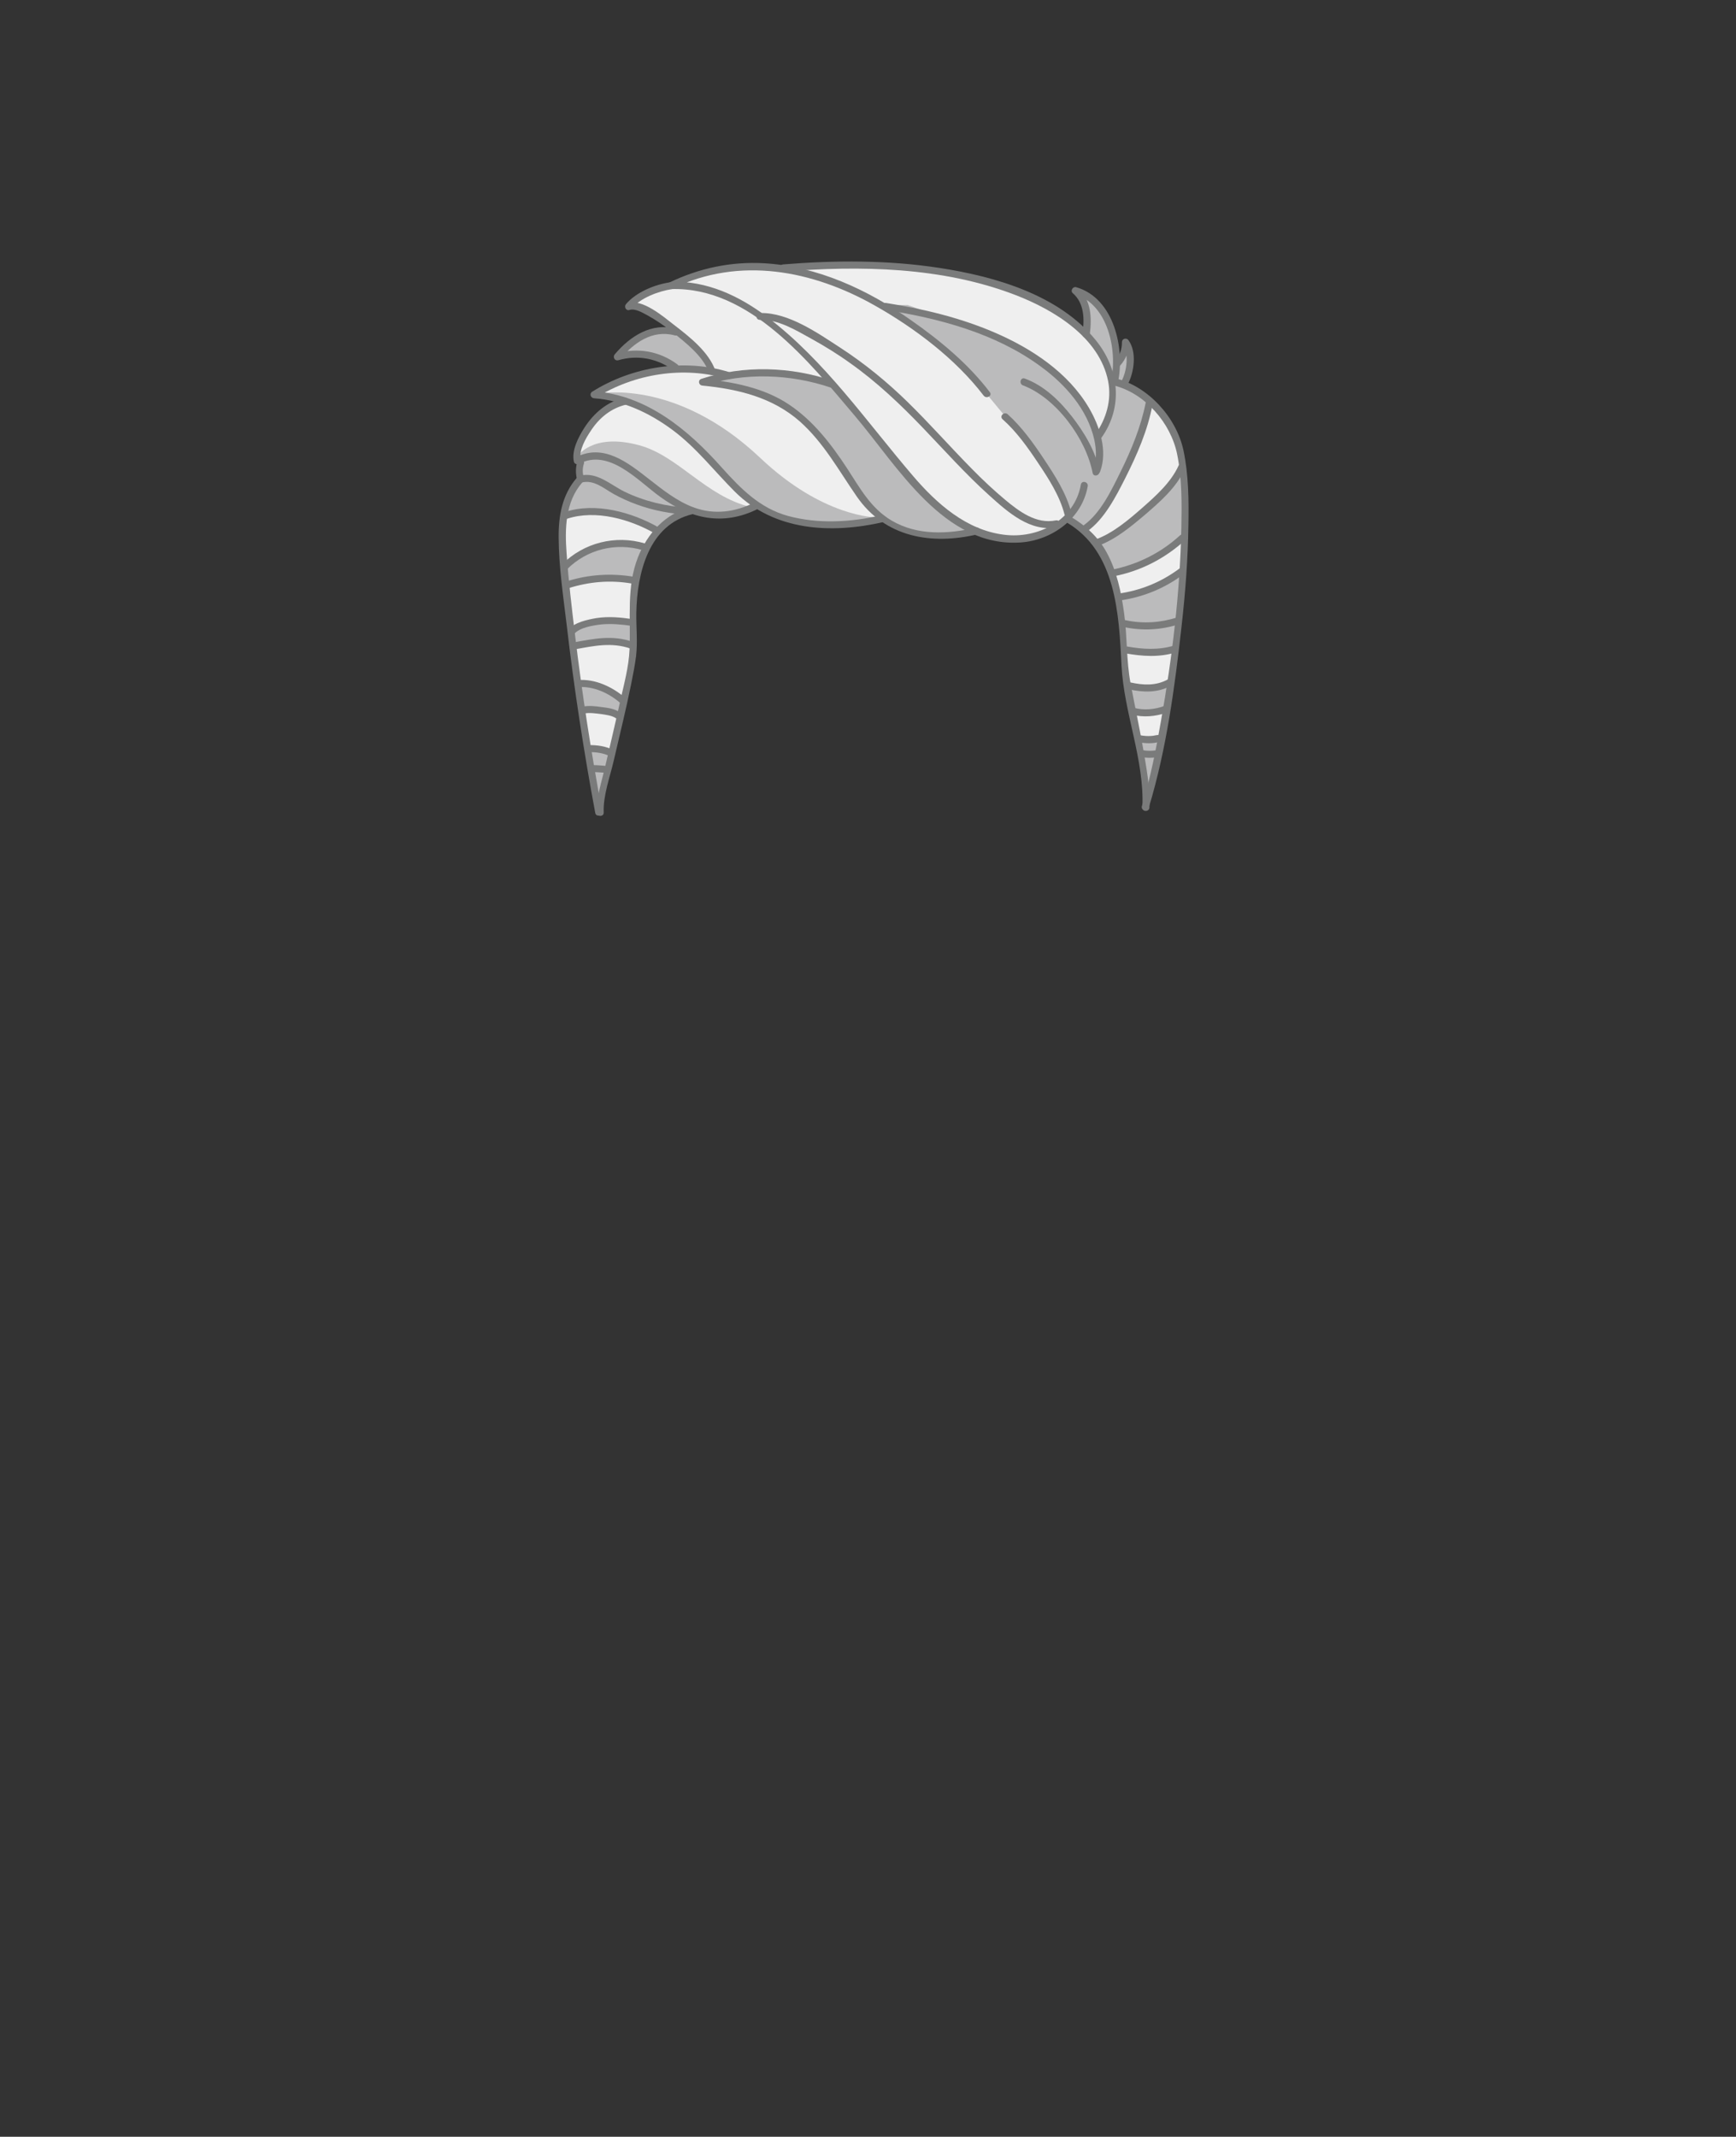 <?xml version="1.0" encoding="utf-8"?>
<!-- Generator: Adobe Illustrator 19.2.0, SVG Export Plug-In . SVG Version: 6.00 Build 0)  -->
<svg version="1.1" id="Layer_1" xmlns="http://www.w3.org/2000/svg" xmlns:xlink="http://www.w3.org/1999/xlink" x="0px" y="0px"
	 viewBox="0 0 739.6 909.9" style="enable-background:new 0 0 739.6 909.9;" xml:space="preserve">
<rect x="0" y="0" width="739.6" height="909.9" fill="#333333" stroke="none"/>
<style type="text/css">
	.st0{fill:#EFEFEF;}
	.st1{fill:#BBBBBC;}
	.st2{fill:#7A7B7B;}
</style>
<path class="st0" d="M255.2,344.3c-4.8-26-8.7-52.1-11.7-77.8c-0.3-2.5-0.6-4.9-0.9-7.4c-1.2-9.9-2.5-20.1-2.6-30.1
	c-0.1-10.6,2.2-18.2,7.1-24l0.6-0.7l-0.2-0.9c-0.4-1.9-0.3-3.6,0-5.4l0.4-2l-1.6-0.3c-0.5-3.1,0.9-7.3,4.3-12.5
	c3.1-4.7,7-8.3,11.4-10.3l5.3-2.4l-5.6-1.3c-2.4-0.6-4.9-1-7.2-1.2c9-5.4,19.3-8.8,30-9.8l6.2-0.6l-5.4-3.1
	c-4.5-2.6-9.3-3.9-14.3-3.9c-2.2,0-4.4,0.3-6.6,0.8c4.2-4.7,10.6-9.8,18.4-9.8c0.2,0,0.5,0,0.7,0l6.5,0.3l-5.3-3.9
	c-2.9-2.1-5.6-3.9-8.2-5.3l-0.6-0.3c-1.8-1-4.3-2.3-6.7-2.3c-0.1,0-0.2,0-0.2,0c4.2-4.2,11.3-6.8,16.7-7.6h0.3l0.3-0.1
	c11.1-5.3,22.8-8,34.6-8c1.4,0,2.9,0,4.4,0.1c2.3,0.1,4.6,0.4,7.3,0.7l0.6,0.1l0.5-0.2c10.1-0.8,19.4-1.2,28.4-1.2
	c13.5,0,25.8,0.9,37.7,2.7c27.6,4.2,47.4,12.3,60.3,24.7l3.1,2.9l0.3-4.2c0.3-4.2,0.2-10.1-3.6-14.6c10,4.1,14.3,15.8,15.1,25.8
	l3.8,0.7c0.6-1.3,1-2.7,1.1-4.1c1.9,4.2,1.1,10.6-1,14.9l-0.9,1.9l1.9,0.8c10.9,4.8,19.8,15.8,22.3,27.4c2.2,10.3,2.2,21.2,2,31.5
	c-0.2,12.9-1.1,26.4-2.9,42.6c-2.6,23.8-5.9,49-12.7,72.9c-0.2-10-2.4-19.9-4.5-29.5c-1.9-8.7-4-17.7-4.4-26.6
	c-1-22-2.3-49.3-24.1-62.3l-1.3-0.8l-1.1,1c-5,4.5-11.8,7.4-18.6,7.9c-0.9,0.1-1.9,0.1-2.8,0.1c-5.3,0-10.4-1-15.6-3.1l-0.6-0.2
	l-0.6,0.1c-4.9,1.1-9.7,1.7-14.2,1.7c-9.2,0-17.3-2.3-24-6.8l-0.7-0.5l-0.8,0.2c-7.4,1.7-14.5,2.5-21.2,2.5
	c-11.8,0-22.2-2.6-30.7-7.9l-0.9-0.6l-1,0.5c-5,2.4-10.1,3.6-15.1,3.6c-3.4,0-6.9-0.6-10.4-1.7l-0.7-0.2l-0.7,0.2l0,0l0,0
	c-22.6,5-25.4,32.4-25.6,43.9c0,2.3,0,4.6,0.1,6.8c0.1,3.8,0.3,7.6-0.2,11.4c-0.4,3.8-1.2,7.6-2,11.8c-1.7,8.2-3.6,16.5-5.5,24.5
	c-0.6,2.6-1.2,5.3-1.9,7.9c-0.4,1.8-0.9,3.6-1.4,5.5C256.8,333.9,255.4,339.2,255.2,344.3z"/>
<g>
	<path class="st1" d="M489.8,320.7c-1,0-1.9-0.1-2.9-0.2l-0.7-0.1l-0.4-2.1c-0.1-0.3-0.6-3.1-0.6-3.1l1.3,0.2c1,0.1,2,0.2,2.8,0.2
		h0.3c0.8,0,1.6-0.1,2.4-0.2c0.2,0,0.3-0.1,0.5-0.1l1.7-0.4l-0.3,1.5c-0.2,1.1-0.4,2.2-0.7,3.4l-0.1,0.7l-0.7,0.1
		C491.6,320.7,490.7,320.7,489.8,320.7z"/>
	<path class="st1" d="M488,303c-1.6,0-3.2-0.2-4.7-0.5l-0.6-0.2l-0.1-0.6c-0.5-2.6-1-5.2-1.5-7.7l-0.3-1.5l1.5,0.3
		c2.3,0.5,4.4,0.7,6.4,0.7c2.9,0,5.5-0.5,7.9-1.4l1.6-0.7l-0.3,1.7c-0.4,2.6-0.8,5.2-1.2,7.8l-0.1,0.6l-0.6,0.2
		C493.5,302.6,490.7,303,488,303z"/>
	<path class="st1" d="M490.2,277.3c-3,0-6.3-0.3-10.2-1l-0.9-0.1l-0.1-0.9c-0.2-2.9-0.3-5.5-0.5-8.1l-0.1-1.3l1.3,0.2
		c2.9,0.5,5.8,0.8,8.6,0.8c4,0,8-0.5,11.9-1.6l1.4-0.4l-0.2,1.5c-0.3,2.8-0.6,5.6-1,8.8l-0.1,0.7l-0.6,0.2
		C496.7,276.9,493.6,277.3,490.2,277.3z"/>
	<path class="st1" d="M488.2,266c-3,0-6-0.3-9-0.9l-0.9-0.1l-0.1-0.8c-0.1-1-0.2-2-0.4-3c-0.3-1.9-0.5-3.7-0.8-5.4l-0.2-1l1-0.2
		c8.7-1.3,16.7-4.5,23.9-9.5l1.7-1.2l-0.1,2.1c-0.4,5.5-0.9,11.3-1.5,17.2l-0.1,0.7l-0.6,0.2C496.8,265.4,492.5,266,488.2,266z"/>
	<path class="st1" d="M477.6,163c-0.5-0.2-0.9-0.3-1.4-0.4l-0.9-0.3l0.2-0.9c0.3-1.8,0.5-3.7,0.6-5.6v-0.4l0.3-0.3l0.1-0.1
		c1.1-1.2,1.9-2.6,2.5-4l1.9,0.3c0.4,3.6-0.5,8-2.1,11.2l-0.4,0.8L477.6,163z"/>
	<path class="st1" d="M473,159c-1.4-4.8-3.8-9.3-7.2-13.5c-0.7-0.8-1.4-1.6-2.3-2.6l-0.3-0.3l0.1-0.5c0.7-6,0.3-10.5-1.4-14
		l-1.5-3.3l3,2c9.7,6.5,12.8,21.1,11.6,32L473,159z"/>
	<path class="st1" d="M489.3,171l-0.5-0.4c-4.1-3.4-8.7-5.9-13.5-7.2l-1.4-0.4l0.2,1.5c0.8,7.6-1.1,15-5.7,21.5l-0.3,0.4l0.1,0.4
		c1.2,5.2,1.1,9.8-0.4,13.8c0,0.1-0.1,0.1-0.1,0.2l-0.1,0.2l-0.1,0.2l0,0c-0.4,2.8-2.7,5-4.9,6.7c-0.1,0.1-0.2,0.1-0.3,0.1
		c-0.9,4.3-3,8.4-6.1,11.8l-0.8,0.9l1,0.6c1.6,1,3.2,2.1,4.6,3.2l0.7,0.6l0.6-0.6c0,0,0,0,0.1-0.1c7-5.1,11.6-14.4,15.3-21.9
		l0.6-1.2c5.7-11.4,9.1-20.8,10.8-29.6l-1-0.3l1,0.2L489.3,171z"/>
	<polygon class="st1" points="457.5,220.4 454.6,217.2 450.5,207.8 439.8,191 428.9,178.1 419.7,167 408.4,154.2 400.8,148.1 
		389.5,138.8 378.4,129.9 386.7,129.9 405,136.3 416.2,139.1 429.5,145.5 442.5,153.6 452,161.2 460.4,171 466.3,179.6 471,188.6 
		471,203.3 462.6,216.8 	"/>
	<path class="st1" d="M300.8,157.4c-3.2-0.5-6.5-0.7-9.8-0.7c-0.7,0-1.3,0-2,0h-0.6l-0.3-0.6c0-0.1-0.1-0.1-0.2-0.2
		c-5-3.7-10.8-5.6-16.9-5.6c-1.2,0-2.4,0.1-3.6,0.2l-3,0.4l2.2-2.1c5.2-5,10.7-7.6,16.2-7.6c1.6,0,3.3,0.2,4.9,0.7
		c0.1,0,0.1,0,0.1,0h0.1l0.5-0.2l0.4,0.3c4.8,3.8,10.2,8.4,12.9,13.8l0.9,1.7L300.8,157.4z"/>
	<path class="st1" d="M288.4,216.9c-8.1-0.9-15.8-3.1-22.8-6.5c-1.6-0.8-3.2-1.8-4.8-2.7c-3.5-2.1-7.1-4.3-11-4.3
		c-0.4,0-0.9,0-1.3,0.1l-0.9,0.1l-0.2-0.9c-0.3-1.8-0.2-3.7,0.4-5.5c0,0,0-0.1,0-0.2l-0.4-1l1-0.4c1.8-0.6,3.6-1,5.5-1
		c8.3,0,15.8,6.2,22.5,11.7c1.9,1.6,3.8,3.1,5.5,4.4c2.3,1.7,4.7,3.2,7,4.4L288.4,216.9z"/>
	<path class="st1" d="M262.8,303.9c-1.8-1-4.2-1.4-6.4-1.7h-0.2c-1.5-0.2-3.3-0.4-5-0.4c-0.7,0-1.4,0-2,0.1l-1,0.1l-0.1-1
		c-0.4-2.8-0.8-5.5-1.2-8.3l-0.2-1.2h1.2c5.7,0.1,11.9,2.6,16.9,6.9l0.5,0.4l-0.1,0.6c-0.2,1.1-0.5,2.2-0.8,3.3l-0.4,1.7
		L262.8,303.9z"/>
	<path class="st1" d="M257.7,327.2c-0.4-0.1-0.8-0.1-1.1-0.1h-0.4c-1-0.1-2.1-0.1-3.2-0.1h-0.8l-0.2-1c-0.3-1.9-0.6-3.7-0.9-5.6
		l-0.2-1.2h1.2c1.9,0,4.8,0.3,7.3,1.4l0.8,0.3c0,0-0.9,4-1.2,5.3l-0.2,0.9L257.7,327.2z"/>
	<path class="st1" d="M243.8,269.4l0.3-0.3c2-2.1,5.9-3.5,11.9-4.1c1.2-0.1,2.4-0.2,3.7-0.2c2.5,0,5.2,0.2,8.7,0.7l0.8,0.1v0.9
		c0,2,0,4.2,0,6.4v1.3l-1.3-0.4c-2.8-0.8-5.7-1.2-8.8-1.2c-4.6,0-9.2,0.9-13.7,1.7l-1,0.2L243.8,269.4z"/>
	<path class="st1" d="M254.1,338c-0.5-3-1.1-5.9-1.6-8.9l-0.2-1.2h1.2c0.7,0,1.3,0,2,0.1h0.1c0.5,0,1,0.1,1.4,0.1
		c0.1,0,0.2,0,0.3,0.1l1,0.2l-0.2,1l-0.4,1.6c-0.6,2.3-1.2,4.7-1.7,7L254.1,338z"/>
	<path class="st1" d="M241.3,247.4c-0.2-1.7-0.3-3.4-0.5-5.1v-0.5l0.3-0.3c6.3-6.2,14.6-9.5,23.4-9.5c3,0,6,0.4,9,1.2l1.2,0.3
		l-0.5,1.1c-0.5,1.1-1,2.1-1.4,3.1c-1,2.5-1.7,5.1-2.2,8l-0.2,1l-1-0.2c-3.2-0.5-6.5-0.8-9.6-0.8c-5.8,0-11.5,0.9-17.1,2.5l-1.2,0.3
		L241.3,247.4z"/>
	<path class="st1" d="M279.5,225.2c-9.1-5-18.9-7.8-27.6-7.8c-3.4,0-6.6,0.4-9.6,1.2l-1.6,0.4l0.4-1.6c1.1-5,3.1-9.1,6.1-12.6
		l0.2-0.2l0.3-0.1c0.7-0.2,1.5-0.3,2.2-0.3c3.5,0,6.4,1.9,9.3,3.7c0.9,0.6,1.8,1.1,2.7,1.6c3,1.6,6.2,3.1,9.5,4.3
		c4.9,1.8,10.3,3.1,15.9,3.8l3.1,0.4l-2.7,1.5c-2.5,1.4-4.9,3.2-7,5.4l-0.5,0.6L279.5,225.2z"/>
	<path class="st1" d="M399.9,227.7c-7.8,0-14.7-1.7-20.5-5.2c-7.9-4.6-12.4-11.6-17.1-19.1c-0.8-1.2-1.6-2.5-2.4-3.7
		c-5.7-8.6-13.5-19.5-24.3-26.7c-7.3-4.9-16.5-8.1-28.7-9.9l-0.1-2c5.9-1.3,12-2,18.2-2c10,0,19.8,1.7,29.3,4.9l0.3,0.1l0.2,0.2
		c2.5,2.9,4.9,5.7,7.3,8.5c1,1.2,2,2.4,3,3.6c3.2,3.7,6.3,7.8,9.7,12.1c10.4,13.3,22.2,28.4,36.7,36.1l2.6,1.4l-2.9,0.5
		C407.2,227.4,403.4,227.7,399.9,227.7z"/>
	<path class="st1" d="M473.6,242.7c-0.9-2.6-2-4.9-3.2-7.1c-0.5-1-1.2-2-2-3.1l-0.7-1l1.2-0.5c6.5-2.7,12.3-7.5,18.3-12.5
		c5.8-4.9,11.2-9.8,14.8-15.7l1.6-2.6l0.3,3c0.7,7.6,0.6,15.3,0.4,21.9c0,0.6-0.1,2.6-0.1,2.6v0.7l-0.7,0.2c-0.1,0-0.1,0.1-0.2,0.1
		c-8.1,7.4-17.7,12.3-28.5,14.6l-0.8,0.2L473.6,242.7z"/>
	<path class="st1" d="M488.2,333.5c-0.4-3.7-1-7.4-1.6-10.7l-0.2-1.3l1.3,0.1c0.7,0.1,1.3,0.1,2,0.1c0.6,0,1.2,0,1.9-0.1l1.3-0.1
		l-0.3,1.3c-0.8,3.9-1.6,7.4-2.5,10.8L488.2,333.5z"/>
	<path class="st1" d="M254.5,167.7l6,1.4l9.1,2.4l8.4,4.3l9.2,6l7.7,7l10.9,10.5l12.3,12.7l8.9,6l12.7,4.1l23.8,1l9.7-2.8
		c0,0-22.5,0.1-49.3-25.3C287.5,160.6,254.5,167.7,254.5,167.7z"/>
	<path class="st1" d="M245.8,194.6l44.6,22.3l8.2,1.2l11.6,0.4c0,0,12-2,9.6-2.6c-19.2-4.6-30.8-21.8-47.5-26.3
		C252,184.1,245.8,194.6,245.8,194.6z"/>
</g>
<g>
	<g>
		<path class="st2" d="M460.5,206.3c-2.6,15.2-18.3,23.3-32.8,21.4c-16-2-28.6-13.2-38.7-25c-19.8-23.1-37.5-49-62-67.6
			c-12-9.1-25.8-15.6-41.1-15.1c0.3,0.9,0.5,1.9,0.8,2.8c28.4-13.7,59.5-7.7,86,7.3c17,9.6,34.4,22.7,46.4,38.4
			c1.2,1.5,3.8,0,2.6-1.5c-9.1-12-21.3-22.1-33.5-30.6c-18.4-13-39.9-23-62.7-24.3c-14-0.8-27.7,2.1-40.3,8.2
			c-1.4,0.7-0.7,2.8,0.8,2.8c33.4-1,58.8,31.1,78.3,54.1c18.1,21.3,37.9,56,70.5,53.8c13.4-0.9,26.2-10.2,28.6-23.9
			C463.8,205.2,460.9,204.4,460.5,206.3L460.5,206.3z"/>
	</g>
	<g>
		<path class="st2" d="M415.8,224.7c-12,2.8-25,3.4-35.9-3c-9-5.3-13.6-14-19.1-22.4c-6.7-10.2-14.3-20.1-24.6-27
			c-10.9-7.3-24.1-9.7-36.9-11c0.1,1,0.3,2,0.4,2.9c17.5-5.7,37-5,54.4,0.9c1.8,0.6,2.6-2.3,0.8-2.9c-17.8-6.1-38-6.8-56-0.9
			c-1.7,0.5-1.3,2.8,0.4,2.9c15.2,1.5,29.8,5,41.5,15.3c10.2,9.1,16.5,20.8,24.2,31.9c12.1,17.5,31.9,20.8,51.6,16.1
			C418.4,227.1,417.6,224.2,415.8,224.7L415.8,224.7z"/>
	</g>
	<g>
		<path class="st2" d="M375.5,219.4c-12.9,3-26.9,3.8-39.8,0.3c-12-3.3-20.1-11.6-28.2-20.6c-14.4-16.2-32-30.8-54.5-32.5
			c0.3,0.9,0.5,1.9,0.8,2.8c16.4-10.3,37.6-13.7,56.2-8c1.8,0.6,2.6-2.3,0.8-2.9c-19.3-6-41.5-2.4-58.5,8.3
			c-1.3,0.8-0.7,2.7,0.8,2.8c12.4,0.9,23.8,6.3,33.7,13.7c10,7.5,17.5,17.3,26.3,26.1c16.9,16.8,41.1,18,63.3,12.9
			C378.1,221.9,377.3,219,375.5,219.4L375.5,219.4z"/>
	</g>
	<g>
		<path class="st2" d="M304.8,157.9c-2.8-8.1-11.2-14.6-17.7-19.6c-4.4-3.4-13.5-11.3-19.8-9.2c0.5,0.8,1,1.7,1.5,2.5
			c4-4.7,11.6-7.6,17.6-8.5c1.9-0.3,1.1-3.2-0.8-2.9c-6.5,0.9-14.6,4.2-18.9,9.3c-0.9,1-0.1,3,1.5,2.5c2.3-0.8,5.6,1.2,7.5,2.2
			c3.8,2.1,7.5,4.6,10.9,7.3c5.5,4.4,13,10.2,15.4,17.1C302.5,160.5,305.4,159.7,304.8,157.9L304.8,157.9z"/>
	</g>
	<g>
		<path class="st2" d="M321.4,214c-8.2,4.1-17.1,5.3-25.8,2.1c-7.1-2.6-13.1-7.4-19-12c-9.1-7.1-19.5-15.5-31.4-9.3
			c0.7,0.3,1.5,0.6,2.2,0.9c-0.9-3.9,2.2-9.1,4.2-12.1c3.6-5.6,8.7-9.8,15.2-11.3c1.9-0.4,1.1-3.3-0.8-2.9c-7.3,1.6-13,6.5-17,12.7
			c-2.5,3.9-5.6,9.7-4.5,14.5c0.2,1,1.4,1.3,2.2,0.9c12.9-6.7,25,7.2,34.6,14.1c13,9.4,26.8,12.5,41.6,5.1
			C324.7,215.7,323.2,213.1,321.4,214L321.4,214z"/>
	</g>
	<g>
		<path class="st2" d="M294.4,216c-10.9,2.5-18.6,11.2-22.6,21.3c-5,12.7-3,26-3.6,39.3c-0.3,7.4-2.4,14.9-4,22.1
			c-2,9.1-4.2,18.3-6.3,27.4c-1.4,6.2-3.9,13.4-3.7,19.9c0.1,1.9,3.1,1.9,3,0c-0.3-7.2,2.7-15.2,4.3-22.2
			c2.5-10.8,5.2-21.6,7.4-32.5c0.8-4,1.6-8,2.1-12c0.7-6.1,0-12.3,0.1-18.4c0.3-16.7,5.2-37.6,24.1-42
			C297.1,218.5,296.3,215.6,294.4,216L294.4,216z"/>
	</g>
	<g>
		<path class="st2" d="M245.8,203.4c-6.3,7.2-7.9,16.3-7.8,25.6c0.1,12.6,2,25.2,3.5,37.7c3.1,26.6,7.2,53.2,12.1,79.5
			c0.4,1.9,3.2,1.1,2.9-0.8c-4.6-24.8-8.5-49.8-11.5-74.9c-1.4-11.6-2.8-23.2-3.6-34.8c-0.8-10.5-0.6-22,6.7-30.3
			C249.2,204.1,247.1,202,245.8,203.4L245.8,203.4z"/>
	</g>
	<g>
		<path class="st2" d="M333.5,115.7c32.9-2.7,68-2.1,99.3,10c16.3,6.3,35.6,18,39.3,36.6c1.6,8.1-0.8,16.1-5.5,22.7
			c-1.1,1.6,1.5,3.1,2.6,1.5c9.5-13.3,7.6-29.5-2.5-41.8c-15.7-19.2-42.9-27-66.4-30.6c-22-3.4-44.5-3.3-66.7-1.5
			C331.6,112.9,331.5,115.9,333.5,115.7L333.5,115.7z"/>
	</g>
	<g>
		<path class="st2" d="M376.7,131.9c23.3,3.6,47.4,10,66.6,24.1c10.5,7.6,20,18.3,22.9,31.2c0.9,4.2,1.1,8.7-0.4,12.8
			c-0.7,1.8,2.2,2.6,2.9,0.8c3.3-8.8-0.2-19.3-4.7-27c-8.9-15.2-24.6-25.5-40.5-32.3c-14.7-6.3-30.3-10-46.1-12.5
			C375.6,128.8,374.7,131.7,376.7,131.9L376.7,131.9z"/>
	</g>
	<g>
		<path class="st2" d="M435.8,164.1c14.1,5.3,26.9,22.7,29.7,37.3c0.4,1.9,3.2,1.1,2.9-0.8c-1.6-8.5-6.5-16.5-11.7-23.2
			c-5.3-6.8-11.9-13.2-20.1-16.2C434.8,160.5,434,163.4,435.8,164.1L435.8,164.1z"/>
	</g>
	<g>
		<path class="st2" d="M464.3,142.3c0.9-7,0.6-14.7-5.1-19.6c-0.5,0.8-1,1.7-1.5,2.5c14.6,4.3,18.5,24.6,15.6,37.2
			c-0.4,1.9,2.5,2.7,2.9,0.8c3.2-14.3-1.4-36.2-17.7-40.9c-1.4-0.4-2.6,1.5-1.5,2.5c5.1,4.4,5,11.3,4.2,17.5
			C461,144.2,464,144.2,464.3,142.3L464.3,142.3z"/>
	</g>
	<g>
		<path class="st2" d="M474.4,164.1c13.4,3.3,24.4,16,27.1,29.3c2.1,10.3,2,21.1,1.8,31.6c-0.6,27.5-3.9,55.1-8.7,82.1
			c-2.1,12.1-4.5,24.3-8.1,36.1c-0.6,1.9,2.3,2.6,2.9,0.8c7.6-25,11.1-51.5,14-77.4c1.6-14.2,2.7-28.5,2.9-42.8
			c0.2-10.6,0.1-21.6-2.1-32c-3-14-15-27.3-29-30.7C473.3,160.7,472.5,163.6,474.4,164.1L474.4,164.1z"/>
	</g>
	<g>
		<path class="st2" d="M454.5,222.5c21,12.4,22.2,38.9,23.3,60.8c1,20.3,9.8,40.1,8.9,60.6c-0.1,1.9,2.9,1.9,3,0
			c0.4-8.6-1.4-17.4-2.8-25.8c-1.6-9-3.5-17.9-5.2-26.9c-1.9-9.9-1.4-20.2-2.8-30.1c-1.2-8.9-3.1-18-7.5-26
			c-3.6-6.5-9-11.4-15.3-15.1C454.4,218.9,452.9,221.5,454.5,222.5L454.5,222.5z"/>
	</g>
	<g>
		<path class="st2" d="M245.9,196.6c-0.7,2.8-0.7,5.1,0,7.9c0.2,0.8,1.1,1.3,1.8,1c5.3-1.4,9.5,2.5,13.8,4.9
			c3.1,1.7,6.4,3.2,9.7,4.4c7.1,2.6,14.5,4,22.1,4.4c1.9,0.1,1.9-2.9,0-3c-9.4-0.5-18.7-2.7-27.2-6.8c-6.1-3-11.9-8.7-19.1-6.8
			c0.6,0.3,1.2,0.7,1.8,1c-0.7-2.1-0.7-4.2,0-6.3C249.2,195.6,246.3,194.8,245.9,196.6L245.9,196.6z"/>
	</g>
	<g>
		<path class="st2" d="M288.2,140c-10.6-2.8-19.7,3.1-26.3,10.9c-0.9,1.1-0.1,2.9,1.5,2.5c8.3-2.4,16.6-0.8,23.6,4.3
			c1.6,1.1,3.1-1.5,1.5-2.6c-7.6-5.6-16.9-7.2-25.9-4.6c0.5,0.8,1,1.7,1.5,2.5c5.9-7,13.8-12.7,23.3-10.2
			C289.3,143.4,290.1,140.5,288.2,140L288.2,140z"/>
	</g>
	<g>
		<path class="st2" d="M427.1,178.5c6,5.3,10.8,12.1,15.2,18.7c4.5,6.7,9.2,14,11.2,21.8c0.5,1.9,3.4,1.1,2.9-0.8
			c-2.1-8.1-6.9-15.6-11.5-22.5c-4.5-6.8-9.5-13.8-15.6-19.3C427.8,175.1,425.7,177.2,427.1,178.5L427.1,178.5z"/>
	</g>
	<g>
		<path class="st2" d="M488.1,171.5c-2,10.2-6.1,20.1-10.7,29.4c-3.8,7.7-8.4,17.5-15.6,22.7c-1.5,1.1,0,3.7,1.5,2.6
			c7.3-5.3,12.1-14.7,16.1-22.6c5-9.9,9.6-20.4,11.6-31.3C491.3,170.4,488.4,169.6,488.1,171.5L488.1,171.5z"/>
	</g>
	<g>
		<path class="st2" d="M467.9,232.4c7.4-2.7,14-8.2,19.9-13.2c6.3-5.4,13.5-11.7,16.9-19.4c0.8-1.7-1.8-3.3-2.6-1.5
			c-3.2,7.1-9.7,12.9-15.5,18c-5.7,5-12.3,10.6-19.5,13.3C465.3,230.1,466.1,233,467.9,232.4L467.9,232.4z"/>
	</g>
	<g>
		<path class="st2" d="M474.5,245.4c11.4-2.2,21.7-7.5,30.3-15.3c1.4-1.3-0.7-3.4-2.1-2.1c-8.2,7.5-18.1,12.4-29,14.6
			C471.8,242.9,472.6,245.8,474.5,245.4L474.5,245.4z"/>
	</g>
	<g>
		<path class="st2" d="M477.1,255.7c9.9-1.4,18.9-5.1,26.9-11c1.5-1.1,0-3.7-1.5-2.6c-7.8,5.8-16.6,9.4-26.2,10.7
			C474.4,253.1,475.3,256,477.1,255.7L477.1,255.7z"/>
	</g>
	<g>
		<path class="st2" d="M478.7,267c8,1.7,15.9,1.3,23.7-1.2c1.8-0.6,1-3.5-0.8-2.9c-7.3,2.3-14.6,2.8-22.1,1.2
			C477.6,263.7,476.8,266.6,478.7,267L478.7,267z"/>
	</g>
	<g>
		<path class="st2" d="M479.4,278.2c7.3,1.3,14.4,1.8,21.6-0.4c1.8-0.6,1.1-3.5-0.8-2.9c-6.7,2-13.2,1.6-20,0.4
			C478.3,275,477.5,277.9,479.4,278.2L479.4,278.2z"/>
	</g>
	<g>
		<path class="st2" d="M480.8,293.5c6.2,1.4,12.4,1.6,18.1-1.5c1.7-0.9,0.2-3.5-1.5-2.6c-5,2.7-10.4,2.4-15.8,1.2
			C479.8,290.2,479,293.1,480.8,293.5L480.8,293.5z"/>
	</g>
	<g>
		<path class="st2" d="M482.3,304.3c4.7,1.3,10.1,0.8,14.6-0.8c1.8-0.7,1-3.6-0.8-2.9c-4,1.5-8.8,2-13,0.8
			C481.3,300.9,480.5,303.8,482.3,304.3L482.3,304.3z"/>
	</g>
	<g>
		<path class="st2" d="M485.8,322.3c2.5,0.5,4.9,0.5,7.5,0.1c1.9-0.3,1.1-3.2-0.8-2.9c-1.9,0.3-3.9,0.3-5.9-0.1
			C484.7,319.1,483.9,322,485.8,322.3L485.8,322.3z"/>
	</g>
	<g>
		<path class="st2" d="M280.6,224.6c-11.4-6.5-26.9-10.8-39.8-6.6c-1.8,0.6-1,3.5,0.8,2.9c12.2-4,26.8,0.2,37.5,6.3
			C280.8,228.2,282.3,225.6,280.6,224.6L280.6,224.6z"/>
	</g>
	<g>
		<path class="st2" d="M274.7,231.4c-12.5-3.7-26-0.3-35.2,8.9c-1.4,1.4,0.8,3.5,2.1,2.1c8.5-8.5,20.8-11.5,32.3-8.1
			C275.8,234.9,276.6,232,274.7,231.4L274.7,231.4z"/>
	</g>
	<g>
		<path class="st2" d="M242.1,250.5c8.9-2.8,17.9-3.6,27.1-2c1.9,0.3,2.7-2.6,0.8-2.9c-9.7-1.6-19.3-1-28.7,2
			C239.4,248.1,240.2,251,242.1,250.5L242.1,250.5z"/>
	</g>
	<g>
		<path class="st2" d="M269.8,263.7c-5.2-0.8-10.5-1.3-15.7-0.5c-3.5,0.6-9.4,1.8-11.7,4.8c-1.2,1.5,0.9,3.6,2.1,2.1
			c2.3-2.9,8.2-3.8,11.7-4.2c4.3-0.4,8.6,0,12.8,0.6C270.9,266.9,271.7,264,269.8,263.7L269.8,263.7z"/>
	</g>
	<g>
		<path class="st2" d="M245,276.5c8.2-1.5,15.6-3.1,23.7-0.3c1.8,0.6,2.6-2.3,0.8-2.9c-8.7-3-16.5-1.3-25.3,0.3
			C242.3,273.9,243.1,276.8,245,276.5L245,276.5z"/>
	</g>
	<g>
		<path class="st2" d="M266.4,297.2c-5.5-4.7-12.8-8.2-20.2-7.6c-1.9,0.1-1.9,3.1,0,3c6.6-0.5,13.2,2.5,18.1,6.8
			C265.7,300.6,267.8,298.5,266.4,297.2L266.4,297.2z"/>
	</g>
	<g>
		<path class="st2" d="M249,303.8c2.3-0.4,4.9,0,7.3,0.3c2,0.3,4.5,0.6,6.2,1.8c1.6,1.1,3.1-1.5,1.5-2.6c-2.1-1.5-5.1-1.9-7.6-2.2
			c-2.7-0.4-5.5-0.7-8.2-0.2C246.3,301.3,247.1,304.2,249,303.8L249,303.8z"/>
	</g>
	<g>
		<path class="st2" d="M261.3,319.4c-3-1.6-7-2.2-10.4-2.1c-1.9,0-1.9,3,0,3c2.9-0.1,6.3,0.4,8.9,1.7
			C261.5,322.9,263,320.3,261.3,319.4L261.3,319.4z"/>
	</g>
	<g>
		<path class="st2" d="M252.4,328.8c1,0,2,0,3.1,0.1c0.5,0,1,0.1,1.5,0.1c0.2,0,0.3,0.1,0.5,0.1c0.4,0,0.2,0.1,0-0.1
			c1.3,1.4,3.4-0.7,2.1-2.1c-0.7-0.8-2.2-0.8-3.2-0.9c-1.3-0.1-2.6-0.2-3.9-0.2C250.5,325.9,250.5,328.9,252.4,328.8L252.4,328.8z"
			/>
	</g>
	<g>
		<path class="st2" d="M484.9,316.1c1.6,0.2,3.2,0.4,4.8,0.4c0.8,0,1.7-0.1,2.5-0.2c0.5-0.1,1.1-0.3,1.6-0.3c1.9,0.1,1.9-2.9,0-3
			c-1.1-0.1-2.3,0.4-3.4,0.4c-1.5,0.1-3.1,0-4.6-0.3C483.8,312.9,483,315.8,484.9,316.1L484.9,316.1z"/>
	</g>
	<g>
		<path class="st2" d="M323.7,136.2c7.8-0.2,15,4.2,21.7,7.9c5.8,3.2,11.5,6.7,16.9,10.6c11.3,8,21.3,17.5,30.9,27.5
			c9.3,9.7,18.2,19.7,28.2,28.7c8,7.2,17.6,15.9,29.2,13.6c1.9-0.4,1.1-3.3-0.8-2.9c-8.3,1.7-15.6-3.8-21.6-8.8
			c-4.9-4.1-9.6-8.5-14.1-13.1c-9.2-9.3-17.9-19.2-27.3-28.4c-8.8-8.6-18.3-16.4-28.6-23.1c-9.7-6.3-22.3-15.2-34.3-14.9
			C321.8,133.2,321.8,136.2,323.7,136.2L323.7,136.2z"/>
	</g>
	<g>
		<path class="st2" d="M477.2,155.7c2.6-2.9,3.8-6.2,3.8-10.1c-0.9,0.3-1.9,0.5-2.8,0.8c2.9,4.1,1.9,11.5-0.3,15.7
			c-0.9,1.7,1.7,3.2,2.6,1.5c2.7-5.1,3.9-13.7,0.3-18.7c-0.8-1.2-2.8-0.8-2.8,0.8c0,3.1-0.9,5.7-3,8
			C473.9,155.1,476,157.2,477.2,155.7L477.2,155.7z"/>
	</g>
</g>
</svg>
